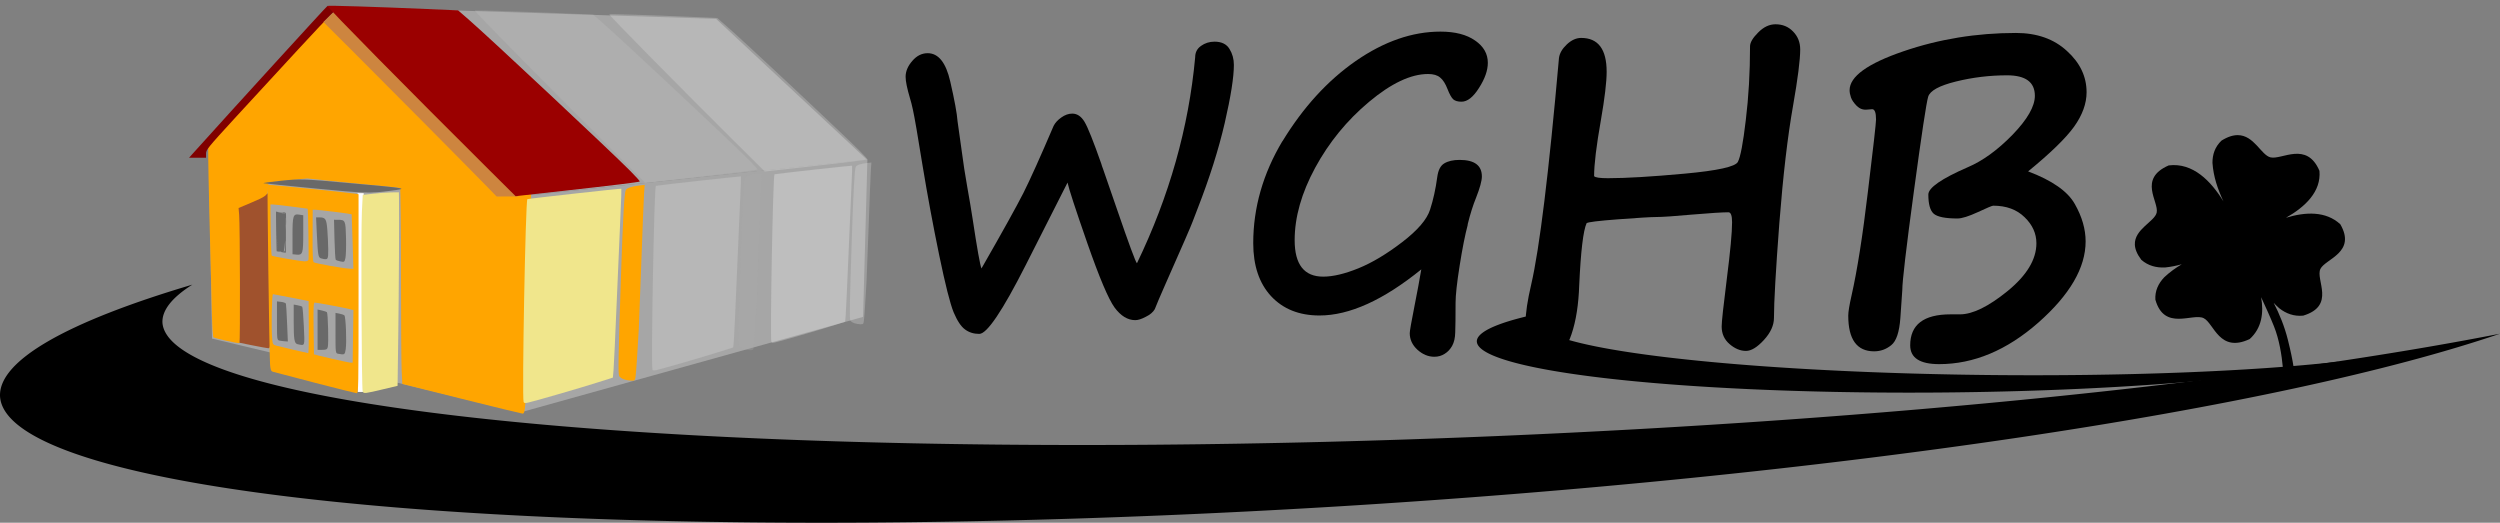 <?xml version="1.0" encoding="UTF-8" standalone="no"?>
<svg
   xmlns:dc="http://purl.org/dc/elements/1.1/"
   xmlns:cc="http://creativecommons.org/ns#"
   xmlns:rdf="http://www.w3.org/1999/02/22-rdf-syntax-ns#"
   xmlns:svg="http://www.w3.org/2000/svg"
   xmlns="http://www.w3.org/2000/svg"
   viewBox="0 0 550 115"
   id="svg2"
   version="1.1">
  <rect x="0" y="0" width="550" height="115" fill="#808080" stroke="none"/>
  <title
     id="title4188">WGHB</title>
  <defs
     id="defs4" />
  <path
     id="path4221"
     d=""
     style="opacity:1;fill:#d7f4ee;fill-opacity:1;fill-rule:evenodd" />
  <path
     id="path4239"
     d=""
     style="opacity:1;fill:#d7f4ee;fill-opacity:1;fill-rule:evenodd" />
  <g
     id="flowRoot5208-0"
     style="font-style:normal;font-weight:normal;font-size:40px;line-height:125%;font-family:sans-serif;letter-spacing:0px;word-spacing:0px;fill:#000000;fill-opacity:1;stroke:none;stroke-width:1px;stroke-linecap:butt;stroke-linejoin:miter;stroke-opacity:1"
     transform="matrix(1.853,0,0,1.977,-305.813,-380.027)" />
  <path
     style="opacity:1;fill:#000000;fill-opacity:1;fill-rule:evenodd;stroke:none;stroke-width:0.2;stroke-miterlimit:4;stroke-dasharray:none;stroke-opacity:1"
     d="M 42.313,62.622 A 41.92,291.598 86.543 0 0 0.006,87.203 41.92,291.598 86.543 0 0 293.667,111.452 41.92,291.598 86.543 0 0 550,73.414 37.252,290.783 87.622 0 1 329.483,95.925 37.252,290.783 87.622 0 1 35.742,71.053 a 37.252,290.783 87.622 0 1 6.571,-8.431 z"
     id="path11599-5" />
  <rect
     style="opacity:1;fill:#ffffff;fill-opacity:1;fill-rule:evenodd;stroke:none;stroke-width:0.2;stroke-miterlimit:4;stroke-dasharray:none;stroke-opacity:1"
     id="rect4960-8"
     width="1.336"
     height="43.731"
     x="78.67"
     y="42.497" />
  <g
     id="g4955-0"
     style="fill:#ffffff;opacity:0.3"
     transform="matrix(0.935,0,0,0.935,-71.674,-346.447)">
    <path
       id="rect4913-4"
       d="m 153.543,372.024 91.595,2.941 35.534,33.156 -82.799,8.676 z"
       style="opacity:1;fill:#ffffff;fill-opacity:1;fill-rule:evenodd;stroke:none;stroke-width:0.2;stroke-miterlimit:4;stroke-dasharray:none;stroke-opacity:1" />
    <path
       id="rect4913-9-6"
       d="m 125.781,405.435 74.874,11.552 -0.833,50.66 -73.283,-17.439 z"
       style="opacity:1;fill:#ffffff;fill-opacity:1;fill-rule:evenodd;stroke:none;stroke-width:0.2;stroke-miterlimit:4;stroke-dasharray:none;stroke-opacity:1" />
    <path
       id="rect4913-9-8-9"
       d="m 199.765,416.64 80.993,-8.639 -1.021,37.092 -80.115,22.334 z"
       style="opacity:1;fill:#ffffff;fill-opacity:1;fill-rule:evenodd;stroke:none;stroke-width:0.2;stroke-miterlimit:4;stroke-dasharray:none;stroke-opacity:1" />
  </g>
  <path
     style="opacity:1;fill:#000000;fill-opacity:1;fill-rule:evenodd;stroke:none;stroke-width:0.2;stroke-miterlimit:4;stroke-dasharray:none;stroke-opacity:1"
     d="m 341.539,68.396 a 12.005,101.264 89.583 0 0 -16.599,6.365 12.005,101.264 89.583 0 0 98.525,11.614 12.005,101.264 89.583 0 0 91.079,-6.813 100.607,10.708 0.509 0 1 -77.476,2.937 100.607,10.708 0.509 0 1 -98.5,-11.794 100.607,10.708 0.509 0 1 2.971,-2.309 z"
     id="path11599-4-8" />
  <path
     style="opacity:1;fill:#a0522d;fill-opacity:1;fill-rule:evenodd;stroke:none;stroke-width:0.2;stroke-miterlimit:4;stroke-dasharray:none;stroke-opacity:1"
     d="M 55.448,75.963 52.342,75.336 52.181,67.754 C 52.092,63.584 51.971,56.816 51.911,52.714 L 51.801,45.257 55.136,44.031 c 1.834,-0.674 3.476,-1.326 3.648,-1.448 0.234,-0.166 0.297,0.253 0.247,1.659 -0.043,1.214 0.017,1.718 0.168,1.42 0.135,-0.266 0.204,3.671 0.164,9.327 -0.04,5.691 0.016,8.872 0.135,7.6 0.17,-1.824 0.188,-1.618 0.104,1.246 -0.055,1.888 -0.101,5.541 -0.101,8.118 0,4.317 -0.037,4.682 -0.473,4.66 -0.26,-0.013 -1.871,-0.306 -3.579,-0.651 z"
     id="path11079-0-7" />
  <path
     style="opacity:0.3;fill:#dcdcdc;fill-opacity:1;fill-rule:evenodd;stroke-width:0.1;stroke-miterlimit:4;stroke-dasharray:none"
     d="M 163.562,33.084 C 149.089,18.712 133.889,3.296 134.041,3.145 c 0.106,-0.106 8.799,0.165 17.884,0.557 l 5.862,0.253 2.063,1.794 c 3.828,3.33 25.508,23.643 29.254,27.41 0.995,1 1.769,1.858 1.721,1.907 -0.116,0.116 -5.146,0.733 -13.713,1.684 -3.821,0.424 -7.378,0.82 -7.904,0.881 l -0.956,0.11 -4.689,-4.657 z"
     id="path4173-7-4-5-0" />
  <path
     style="opacity:0.3;fill:#f5f5f5;fill-opacity:1;fill-rule:evenodd;stroke:none;stroke-width:0.2;stroke-miterlimit:4;stroke-dasharray:none;stroke-opacity:1"
     d="m 169.703,75.215 c -0.32,-0.833 0.341,-36.554 0.682,-36.87 0.094,-0.087 17.002,-1.965 17.085,-1.898 0.036,0.03 -0.029,2.051 -0.146,4.491 -0.117,2.441 -0.424,9.533 -0.682,15.761 -0.259,6.228 -0.524,11.944 -0.591,12.704 l -0.121,1.381 -2.977,0.946 c -3.056,0.971 -11.115,3.308 -12.415,3.6 -0.572,0.128 -0.751,0.104 -0.835,-0.115 z"
     id="path11087-5-6-8-84" />
  <path
     style="opacity:0.3;fill:#dcdcdc;fill-opacity:1;fill-rule:evenodd;stroke:none;stroke-width:0.2;stroke-miterlimit:4;stroke-dasharray:none;stroke-opacity:1"
     d="m 187.91,71.093 c -0.35,-0.127 -0.725,-0.389 -0.834,-0.583 -0.212,-0.379 -0.151,-3.762 0.338,-18.569 0.326,-9.881 0.6,-14.764 0.853,-15.236 0.21,-0.393 1.009,-0.667 2.432,-0.835 l 1.01,-0.12 -0.111,1.578 c -0.061,0.868 -0.279,6.331 -0.484,12.14 -0.205,5.809 -0.421,11.461 -0.48,12.56 -0.213,3.987 -0.481,7.913 -0.586,8.611 -0.103,0.679 -0.143,0.713 -0.806,0.699 -0.384,-0.007 -0.984,-0.118 -1.334,-0.245 z"
     id="path11089-3-0-3-99" />
  <path
     style="opacity:0.3;fill:#c0c0c0;fill-opacity:1;fill-rule:evenodd;stroke-width:0.1;stroke-miterlimit:4;stroke-dasharray:none"
     d="M 136.809,35.124 C 120.952,19.377 104.297,2.487 104.464,2.321 c 0.116,-0.116 9.641,0.181 19.595,0.611 l 6.423,0.277 2.26,1.966 c 4.195,3.648 27.948,25.904 32.053,30.032 1.09,1.096 1.938,2.036 1.885,2.089 -0.127,0.127 -5.638,0.804 -15.025,1.845 -4.187,0.464 -8.084,0.899 -8.66,0.965 l -1.048,0.121 -5.138,-5.102 z"
     id="path4173-7-4-53" />
  <path
     style="opacity:0.3;fill:#dcdcdc;fill-opacity:1;fill-rule:evenodd;stroke:none;stroke-width:0.2;stroke-miterlimit:4;stroke-dasharray:none;stroke-opacity:1"
     d="m 143.538,81.286 c -0.351,-0.913 0.373,-40.051 0.747,-40.397 0.102,-0.095 18.629,-2.153 18.719,-2.079 0.04,0.032 -0.032,2.247 -0.16,4.921 -0.128,2.674 -0.464,10.445 -0.747,17.268 -0.283,6.823 -0.574,13.087 -0.647,13.919 l -0.132,1.513 -3.262,1.037 c -3.348,1.064 -12.178,3.624 -13.603,3.944 -0.627,0.141 -0.823,0.114 -0.915,-0.126 z"
     id="path11087-5-6-4" />
  <path
     style="opacity:0.3;fill:#a9a9a9;fill-opacity:1;fill-rule:evenodd;stroke:none;stroke-width:0.2;stroke-miterlimit:4;stroke-dasharray:none;stroke-opacity:1"
     d="m 163.487,76.77 c -0.383,-0.139 -0.794,-0.426 -0.913,-0.639 -0.233,-0.416 -0.165,-4.122 0.37,-20.345 0.357,-10.826 0.657,-16.176 0.934,-16.694 0.23,-0.43 1.105,-0.731 2.665,-0.915 l 1.107,-0.131 -0.121,1.729 c -0.067,0.951 -0.305,6.936 -0.53,13.301 -0.225,6.365 -0.461,12.557 -0.526,13.761 -0.234,4.368 -0.527,8.67 -0.643,9.435 -0.113,0.743 -0.156,0.781 -0.883,0.766 -0.42,-0.008 -1.078,-0.129 -1.461,-0.268 z"
     id="path11089-3-0-8" />
  <path
     style="opacity:1;fill:#ffa500;fill-opacity:1;fill-rule:evenodd;stroke:none;stroke-width:0.2;stroke-miterlimit:4;stroke-dasharray:none;stroke-opacity:1"
     d="M 101.56,87.733 88.514,84.476 88.366,81.584 C 88.285,79.993 88.218,70.33 88.218,60.109 88.217,49.777 88.128,41.472 88.016,41.403 87.905,41.334 87.101,41.217 86.23,41.142 85.358,41.067 80.807,40.613 76.117,40.134 l -8.528,-0.872 -4.073,0.403 c -2.24,0.222 -4.185,0.473 -4.321,0.557 -0.137,0.085 -0.249,0.658 -0.249,1.275 0,1.424 -0.288,1.662 -3.805,3.145 l -2.655,1.119 0.127,1.497 c 0.19,2.25 0.25,28.029 0.066,28.215 -0.149,0.151 -5.25,-0.983 -5.717,-1.271 -0.116,-0.072 -0.269,-2.252 -0.338,-4.844 -0.437,-16.244 -0.808,-32.071 -0.811,-34.578 l -0.003,-2.921 8.104,-8.824 C 62.275,13.931 65.603,10.346 69.238,6.525 l 2.109,-2.217 2.846,2.74 c 1.565,1.507 3.568,3.476 4.45,4.376 21.526,21.956 27.69,28.276 29.644,30.394 l 1.249,1.354 2.42,-0.137 c 1.331,-0.076 2.979,-0.208 3.661,-0.296 l 1.241,-0.159 -0.149,3.202 c -0.082,1.761 -0.199,5.793 -0.26,8.96 -0.66,34.311 -0.74,36.281 -1.47,36.26 -0.206,-0.006 -6.244,-1.477 -13.42,-3.268 z"
     id="path11063-8-8" />
  <path
     style="opacity:1;fill:#ffa500;fill-opacity:1;fill-rule:evenodd;stroke:none;stroke-width:0.2;stroke-miterlimit:4;stroke-dasharray:none;stroke-opacity:1"
     d="M 69.312,84.22 C 64.503,82.974 60.338,81.882 60.055,81.792 59.621,81.654 59.521,81.404 59.413,80.188 59.255,78.407 58.747,40.781 58.879,40.652 c 0.086,-0.084 16.543,1.585 18.999,1.928 l 1.004,0.14 0,21.901 c 0,20.711 -0.023,21.9 -0.414,21.883 -0.227,-0.01 -4.348,-1.037 -9.157,-2.283 z m 8.353,-10.215 0.082,-5.784 -0.909,-0.234 c -1.143,-0.295 -7.164,-1.42 -7.597,-1.42 -0.265,0 -0.309,1.008 -0.249,5.685 0.04,3.127 0.075,5.69 0.078,5.696 0.048,0.094 7.499,1.808 7.922,1.822 l 0.591,0.02 0.082,-5.784 0,9e-6 z m -9.73,-2.033 -0.041,-5.733 -3.781,-0.754 c -2.079,-0.414 -3.902,-0.758 -4.051,-0.765 -0.284,-0.012 -0.412,7.808 -0.164,10.021 0.119,1.061 0.157,1.108 1.105,1.359 1.053,0.278 6.549,1.558 6.813,1.586 0.087,0.01 0.14,-2.563 0.118,-5.716 z m 9.636,-18.806 c -0.092,-3.286 -0.184,-5.996 -0.204,-6.023 -0.071,-0.09 -7.283,-0.997 -7.927,-0.997 l -0.646,0 -0.026,5.664 c -0.019,4.178 0.049,5.724 0.26,5.892 0.307,0.245 6.624,1.371 7.925,1.413 l 0.786,0.025 -0.167,-5.975 z m -9.706,3.995 c 0.105,-0.267 -0.076,-11.24 -0.185,-11.248 -0.012,-8.04e-4 -1.601,-0.21 -3.533,-0.464 -1.931,-0.254 -3.768,-0.462 -4.082,-0.462 l -0.571,0 0.065,5.55 c 0.036,3.052 0.133,5.616 0.216,5.698 0.183,0.18 6.163,1.223 7.208,1.258 0.467,0.016 0.794,-0.107 0.882,-0.331 z"
     id="path11077-8-3" />
  <path
     style="opacity:1;fill:#800000;fill-opacity:1;fill-rule:evenodd;stroke:none;stroke-width:0.2;stroke-miterlimit:4;stroke-dasharray:none;stroke-opacity:1"
     d="M 42.468,33.727 C 51.179,24.041 71.912,1.314 72.039,1.314 c 0.094,0 0.449,0.291 0.789,0.646 l 0.619,0.646 -0.835,0.794 C 71.659,4.304 61.701,15.044 51.944,25.687 c -6.309,6.883 -6.615,7.258 -6.615,8.118 l 0,0.901 -1.871,0 -1.871,0 0.88,-0.979 z"
     id="path11083-3-9" />
  <path
     style="opacity:1;fill:#cd853f;fill-opacity:1;fill-rule:evenodd;stroke:none;stroke-width:0.2;stroke-miterlimit:4;stroke-dasharray:none;stroke-opacity:1"
     d="M 107.544,41.462 C 104.588,38.406 83.777,17.425 77.325,10.998 L 71.144,4.841 72.254,3.761 73.364,2.681 93.712,22.954 114.06,43.227 l -2.405,0 -2.405,0 -1.706,-1.765 z"
     id="path11085-2-6" />
  <path
     style="opacity:1;fill:#f0e68c;fill-opacity:1;fill-rule:evenodd;stroke:none;stroke-width:0.2;stroke-miterlimit:4;stroke-dasharray:none;stroke-opacity:1"
     d="m 115.197,88.432 c -0.387,-1.008 0.412,-44.235 0.825,-44.618 0.113,-0.105 20.575,-2.378 20.675,-2.297 0.044,0.036 -0.036,2.482 -0.177,5.435 -0.141,2.954 -0.513,11.536 -0.825,19.073 -0.313,7.536 -0.635,14.454 -0.715,15.373 l -0.146,1.671 -3.603,1.145 c -3.698,1.175 -13.45,4.003 -15.024,4.356 -0.692,0.155 -0.909,0.126 -1.01,-0.139 z"
     id="path11087-5-1" />
  <path
     style="opacity:1;fill:#ffa500;fill-opacity:1;fill-rule:evenodd;stroke:none;stroke-width:0.2;stroke-miterlimit:4;stroke-dasharray:none;stroke-opacity:1"
     d="m 137.23,83.444 c -0.423,-0.153 -0.877,-0.471 -1.009,-0.705 -0.257,-0.459 -0.183,-4.553 0.409,-22.471 0.395,-11.957 0.726,-17.866 1.032,-18.438 0.254,-0.475 1.221,-0.807 2.943,-1.011 l 1.223,-0.145 -0.134,1.91 c -0.074,1.05 -0.337,7.661 -0.585,14.691 -0.248,7.03 -0.509,13.869 -0.58,15.199 -0.258,4.824 -0.582,9.576 -0.71,10.421 -0.125,0.821 -0.172,0.863 -0.975,0.846 -0.464,-0.01 -1.19,-0.143 -1.614,-0.296 z"
     id="path11089-3-9" />
  <path
     style="opacity:1;fill:#696969;fill-opacity:1;fill-rule:evenodd;stroke:none;stroke-width:0.2;stroke-miterlimit:4;stroke-dasharray:none;stroke-opacity:1"
     d="m 68.9,41.421 c -5.684,-0.552 -10.583,-1.05 -10.885,-1.108 -0.302,-0.058 1.417,-0.306 3.822,-0.552 4.268,-0.435 4.615,-0.424 14.65,0.48 13.611,1.227 13.512,1.209 9.384,1.736 -4.644,0.593 -5.378,0.569 -16.972,-0.556 z"
     id="path11091-6-7" />
  <path
     style="opacity:1;fill:#f0e68c;fill-opacity:1;fill-rule:evenodd;stroke:none;stroke-width:0.2;stroke-miterlimit:4;stroke-dasharray:none;stroke-opacity:1"
     d="M 79.795,86.138 C 79.541,85.572 79.39,50.978 79.622,46.451 l 0.183,-3.57 2.305,-0.268 c 1.268,-0.147 3.057,-0.277 3.976,-0.288 l 1.671,-0.02 0.022,1.785 c 0.058,4.612 -0.022,19.223 -0.16,29.464 l -0.153,11.328 -2.908,0.693 c -4.357,1.038 -4.539,1.06 -4.762,0.563 z"
     id="path11093-3-6" />
  <path
     style="opacity:1;fill:#696969;fill-opacity:1;fill-rule:evenodd;stroke-width:0.1;stroke-miterlimit:4;stroke-dasharray:none"
     d="m 61.525,74.941 c -0.584,-0.112 -0.591,-0.165 -0.591,-4.375 l 0,-4.261 0.94,0.11 c 0.517,0.06 0.98,0.243 1.03,0.407 0.05,0.163 0.165,2.099 0.256,4.301 l 0.166,4.004 -0.604,-0.036 c -0.332,-0.02 -0.87,-0.087 -1.196,-0.15 z"
     id="path4197-2-9" />
  <path
     style="opacity:1;fill:#696969;fill-opacity:1;fill-rule:evenodd;stroke-width:0.1;stroke-miterlimit:4;stroke-dasharray:none"
     d="m 65.203,56.015 -0.854,-0.087 0,-4.002 c 0,-4.522 0.129,-4.924 1.511,-4.704 l 0.854,0.136 0,3.989 c 0,4.448 -0.117,4.81 -1.511,4.668 z"
     id="path4201-0-4" />
  <path
     style="opacity:1;fill:#696969;fill-opacity:1;fill-rule:evenodd;stroke-width:0.1;stroke-miterlimit:4;stroke-dasharray:none"
     d="m 70.615,56.835 c -0.592,-0.157 -0.682,-0.67 -0.896,-5.14 l -0.185,-3.872 0.758,0.005 c 1.319,0.007 1.522,0.323 1.717,2.674 0.1,1.198 0.191,3.153 0.202,4.345 0.023,2.329 -0.037,2.403 -1.596,1.99 z"
     id="path4203-3-8" />
  <path
     style="opacity:1;fill:#696969;fill-opacity:1;fill-rule:evenodd;stroke-width:0.1;stroke-miterlimit:4;stroke-dasharray:none"
     d="m 74.912,57.515 c -0.477,-0.099 -0.946,-0.259 -1.043,-0.356 -0.097,-0.097 -0.223,-2.119 -0.28,-4.494 l -0.104,-4.318 0.885,0.005 c 1.603,0.007 1.665,0.147 1.756,3.99 0.045,1.919 -0.014,3.908 -0.131,4.421 -0.204,0.89 -0.254,0.924 -1.081,0.752 z"
     id="path4205-1-1" />
  <path
     style="opacity:1;fill:#696969;fill-opacity:1;fill-rule:evenodd;stroke-width:0.1;stroke-miterlimit:4;stroke-dasharray:none"
     d="m 69.867,72.529 0,-4.435 0.94,0.212 c 0.517,0.117 1.02,0.291 1.117,0.387 0.231,0.23 0.397,6.829 0.193,7.643 -0.133,0.531 -0.32,0.628 -1.204,0.628 l -1.046,0 0,-4.435 z"
     id="path4207-1-7" />
  <path
     style="opacity:1;fill:#696969;fill-opacity:1;fill-rule:evenodd;stroke-width:0.1;stroke-miterlimit:4;stroke-dasharray:none"
     d="m 74.4,77.829 c -0.585,-0.113 -0.591,-0.158 -0.591,-4.552 l 0,-4.438 0.854,0.159 c 0.47,0.088 0.964,0.26 1.1,0.383 0.313,0.285 0.534,5.848 0.296,7.434 -0.187,1.243 -0.253,1.284 -1.658,1.013 z"
     id="path4209-8-2" />
  <path
     style="opacity:1;fill:#696969;fill-opacity:1;fill-rule:evenodd;stroke-width:0.1;stroke-miterlimit:4;stroke-dasharray:none"
     d="M 65.496,75.733 C 64.747,75.586 64.612,74.79 64.612,70.506 l 0,-3.505 0.854,0.159 c 0.47,0.088 0.93,0.232 1.023,0.322 0.093,0.089 0.253,2.023 0.356,4.297 0.205,4.544 0.297,4.276 -1.349,3.954 z"
     id="path4211-3-56" />
  <path
     style="opacity:1;fill:#696969;fill-opacity:1;fill-rule:evenodd;stroke-width:0.1;stroke-miterlimit:4;stroke-dasharray:none"
     d="m 62.373,55.541 c -0.179,-0.034 -0.363,-0.063 -0.409,-0.065 -0.046,-9.35e-4 -0.074,-0.021 -0.061,-0.041 0.013,-0.021 -0.079,-0.059 -0.204,-0.084 -0.125,-0.026 -0.217,-0.029 -0.204,-0.008 0.032,0.051 -0.057,0.048 -0.365,-0.014 l -0.26,-0.052 -0.026,-0.377 c -0.032,-0.457 -0.121,-5.86 -0.121,-7.304 l 3.74e-4,-1.033 0.137,0 c 0.075,0 0.15,0.022 0.166,0.048 0.017,0.027 0.072,0.035 0.125,0.018 0.058,-0.018 0.084,-0.012 0.066,0.016 -0.038,0.061 0.173,0.112 0.315,0.076 0.062,-0.016 0.273,0.006 0.469,0.045 0.426,0.088 0.469,0.088 0.254,5.6e-5 -0.16,-0.066 -0.158,-0.066 0.151,-0.045 0.472,0.033 0.48,0.041 0.516,0.541 0.017,0.235 0.026,0.909 0.022,1.499 -0.006,0.651 -0.019,0.926 -0.035,0.701 -0.015,-0.204 -0.018,1.041 -0.008,2.767 0.01,1.726 0.006,3.193 -0.013,3.26 -0.035,0.139 -0.051,0.14 -0.517,0.052 z m 0.173,-0.22 c 0.14,-0.108 0.179,-0.419 0.196,-1.543 0.01,-0.613 0.007,-1.009 -0.002,-0.882 -0.119,1.46 -0.205,2.1 -0.322,2.402 -0.037,0.095 0.022,0.106 0.129,0.023 z m -1.42,-0.789 c -0.013,-0.032 -0.023,-0.006 -0.023,0.058 0,0.064 0.011,0.09 0.023,0.058 0.013,-0.032 0.013,-0.084 0,-0.116 z m -0.044,-0.371 c -0.011,-0.057 -0.02,-0.011 -0.02,0.104 0,0.115 0.01,0.162 0.02,0.104 0.011,-0.057 0.011,-0.151 0,-0.209 z m -0.046,-0.418 c -0.011,-0.057 -0.02,-0.011 -0.02,0.104 0,0.115 0.01,0.162 0.02,0.104 0.011,-0.057 0.011,-0.151 0,-0.209 z m -0.046,-0.487 c -0.011,-0.071 -0.02,-0.024 -0.02,0.104 -3.37e-4,0.128 0.008,0.185 0.019,0.128 0.011,-0.057 0.011,-0.161 5.14e-4,-0.232 z m -0.047,-0.534 c -0.011,-0.058 -0.021,-0.021 -0.021,0.081 -5.05e-4,0.102 0.008,0.149 0.02,0.105 0.012,-0.044 0.012,-0.128 8.04e-4,-0.186 z m -0.047,-0.812 c -0.012,-0.045 -0.022,-0.019 -0.023,0.057 -8.05e-4,0.077 0.01,0.114 0.021,0.082 0.013,-0.032 0.014,-0.094 9.36e-4,-0.139 z m 1.923,-3.888 c -0.029,-0.349 -0.038,-0.097 -0.038,1.021 l 5.23e-4,1.485 0.038,-1.021 c 0.021,-0.562 0.02,-1.23 -5.24e-4,-1.485 z m -0.098,-1.041 c 0,-0.024 -0.024,-0.059 -0.054,-0.077 -0.033,-0.021 -0.041,-0.013 -0.021,0.021 0.043,0.07 0.061,0.072 -0.558,-0.067 -0.295,-0.066 -0.548,-0.108 -0.563,-0.093 -0.015,0.015 9.35e-4,0.029 0.038,0.03 0.036,9.34e-4 0.275,0.052 0.53,0.113 0.522,0.124 0.627,0.136 0.627,0.073 z"
     id="path4245-7-92" />
  <path
     style="opacity:1;fill:#9b0000;fill-opacity:1;fill-rule:evenodd;stroke-width:0.1;stroke-miterlimit:4;stroke-dasharray:none"
     d="M 107.765,37.529 C 90.251,20.137 71.857,1.482 72.04,1.299 c 0.128,-0.128 10.649,0.2 21.642,0.674 l 7.094,0.306 2.496,2.171 c 4.633,4.03 30.869,28.611 35.402,33.17 1.204,1.211 2.141,2.249 2.082,2.307 -0.14,0.14 -6.227,0.888 -16.595,2.038 -4.624,0.513 -8.929,0.993 -9.565,1.066 l -1.157,0.134 -5.674,-5.635 z"
     id="path4173-7-3" />
  <g
     transform="matrix(1.063,0,0,1.138,335.08,5.023)"
     style="font-style:normal;font-variant:normal;font-weight:bold;font-stretch:normal;font-size:81.796px;line-height:125%;font-family:'Segoe Print';-inkscape-font-specification:'Segoe Print Bold';letter-spacing:0px;word-spacing:0px;fill:#000000;fill-opacity:1;stroke:none;stroke-width:1px;stroke-linecap:butt;stroke-linejoin:miter;stroke-opacity:1"
     id="flowRoot11747-1-1">
    <path
       d="m 13.139,38.742 q -1.038,2.157 -1.518,11.902 -0.2,5.711 -1.598,9.546 -1.358,3.834 -3.595,3.834 -2.516,0 -4.234,-1.598 -1.677,-1.558 -1.677,-4.553 0,-2.636 1.158,-7.269 Q 4.272,40.14 7.427,6.791 7.627,5.433 9.025,4.195 10.463,2.917 12.021,2.917 q 5.272,0 5.272,6.55 0,2.956 -1.198,9.386 -1.398,7.389 -1.398,10.784 0.32,0.399 2.876,0.399 5.592,0 15.856,-0.879 10.264,-0.879 11.023,-2.277 0.799,-1.398 1.638,-8.068 0.879,-6.71 0.879,-14.258 0,-1.118 1.677,-2.676 1.677,-1.598 3.595,-1.598 2.197,0 3.634,1.398 1.478,1.398 1.478,3.475 0,2.995 -1.478,10.864 -1.677,8.827 -2.836,22.646 -1.118,13.819 -1.118,18.372 0,2.157 -2.077,4.274 -2.077,2.117 -3.714,2.117 -1.757,0 -3.395,-1.318 -1.638,-1.318 -1.638,-3.395 0,-1.358 1.078,-9.306 1.078,-7.908 1.078,-10.864 0,-1.917 -0.759,-1.917 -1.877,0 -7.429,0.439 -5.592,0.479 -7.628,0.479 -1.478,0 -7.748,0.439 -6.231,0.439 -6.55,0.759 z"
       style="fill:#000000"
       id="path5371" />
    <path
       d="m 104.52,28.717 q 7.469,2.636 9.665,6.31 2.237,3.674 2.237,7.229 0,7.628 -9.785,15.696 -9.785,8.028 -20.529,8.028 -5.991,0 -5.991,-3.634 0,-5.991 8.347,-5.991 l 1.957,0 q 3.914,0 9.865,-4.513 5.951,-4.553 5.951,-9.226 0,-2.836 -2.436,-5.032 -2.436,-2.237 -6.51,-2.237 -0.32,0 -3.155,1.238 -2.876,1.238 -4.234,1.238 -3.754,0 -4.913,-0.919 -1.118,-0.919 -1.118,-3.714 0,-1.957 8.148,-5.272 4.633,-1.837 9.266,-6.27 4.633,-4.473 4.633,-7.549 0,-3.954 -5.751,-3.954 -5.392,0 -10.584,1.198 -5.192,1.198 -5.751,2.956 -0.559,1.757 -2.956,18.292 -2.396,16.535 -2.396,19.091 l -0.399,5.392 q -0.32,4.074 -1.877,5.232 -1.558,1.198 -3.555,1.198 -5.352,0 -5.352,-6.91 0,-1.078 0.679,-3.874 1.757,-7.229 3.395,-20.129 1.677,-12.9 1.677,-13.899 0,-1.997 -0.799,-1.997 l -1.078,0.08 q -1.198,0.12 -2.117,-0.719 -0.919,-0.879 -1.198,-1.638 -0.28,-0.759 -0.28,-1.398 0,-3.954 11.103,-7.509 11.103,-3.555 23.325,-3.555 6.51,0 10.544,3.475 4.074,3.435 4.074,7.988 0,3.275 -2.596,6.67 -2.596,3.355 -9.506,8.627 z"
       style="fill:#000000"
       id="path5373" />
  </g>
  <g
     transform="matrix(0.935,0,0,1.024,199.234,6.956)"
     style="font-style:normal;font-variant:normal;font-weight:bold;font-stretch:normal;font-size:81.796px;line-height:125%;font-family:'Segoe Print';-inkscape-font-specification:'Segoe Print Bold';letter-spacing:0px;word-spacing:0px;fill:#000000;fill-opacity:1;stroke:none;stroke-width:3.3;stroke-linecap:butt;stroke-linejoin:miter;stroke-miterlimit:4;stroke-dasharray:none;stroke-opacity:1"
     id="flowRoot11747-7-9">
    <path
       d="m 58.63,59.631 q -0.599,0.959 -2.117,1.638 -1.478,0.719 -2.476,0.719 -2.676,0 -4.873,-2.716 Q 47.007,56.555 42.774,45.492 38.54,34.389 38.101,32.432 l -9.865,17.773 q -8.188,14.738 -10.903,14.738 -1.957,0 -3.355,-0.959 -1.398,-0.919 -2.676,-3.674 -1.238,-2.756 -3.395,-12.261 Q 5.75,38.503 3.993,28.797 2.275,19.052 1.716,16.776 1.357,15.258 1.037,14.339 -0.001,11.144 -0.001,9.706 q 0,-1.757 1.558,-3.395 1.558,-1.677 3.634,-1.677 3.794,0 5.312,6.071 1.518,6.031 1.717,8.547 l 1.038,6.75 q 0.479,3.395 1.238,7.309 0.799,4.074 1.278,6.949 1.598,9.625 2.077,10.624 7.469,-11.902 9.865,-16.215 2.396,-4.353 7.109,-14.418 0.559,-0.998 1.797,-1.797 1.278,-0.839 2.596,-0.839 1.717,0 2.876,1.757 1.158,1.757 3.954,9.026 0.12,0.439 0.399,1.078 l 3.235,8.547 q 4.313,11.463 4.753,11.742 11.423,-21.607 13.699,-44.253 0,-1.558 1.358,-2.436 1.398,-0.919 3.195,-0.919 2.476,0 3.515,1.558 1.038,1.518 1.038,3.435 0,3.954 -2.157,12.501 -2.157,8.507 -6.39,18.412 l -1.158,2.756 q -0.439,1.158 -6.43,13.5 -1.837,3.794 -2.476,5.312 z"
       style="fill:#000000;fill-opacity:1;stroke:none;stroke-width:3.3;stroke-miterlimit:4;stroke-dasharray:none;stroke-opacity:1"
       id="path5376" />
    <path
       d="m 132.238,41.458 0.04,0 q -0.959,3.275 -1.917,8.827 -0.959,5.512 -0.959,7.988 0,4.593 -0.08,6.35 -0.04,1.757 -0.719,2.876 -0.679,1.118 -1.757,1.717 -1.078,0.639 -2.436,0.639 -2.157,0 -3.994,-1.518 -1.797,-1.518 -1.797,-3.555 0,-0.679 1.118,-5.831 0.998,-4.593 1.598,-7.868 -13.38,9.905 -23.964,9.905 -7.149,0 -11.383,-4.154 -4.194,-4.154 -4.194,-11.383 0,-11.423 6.87,-21.927 l 0,0.04 q 7.309,-10.943 17.254,-17.254 9.985,-6.31 19.93,-6.31 5.152,0 8.148,1.917 2.995,1.877 2.995,4.793 0,2.436 -2.077,5.392 -2.037,2.956 -4.114,2.956 -1.318,0 -1.957,-0.519 -0.639,-0.559 -1.318,-2.157 -0.759,-1.797 -1.757,-2.516 -0.959,-0.759 -2.836,-0.759 -6.071,0 -13.899,5.991 -7.788,5.951 -12.661,14.139 -4.833,8.148 -4.833,15.576 0,7.828 6.71,7.828 3.475,0 8.307,-1.797 4.833,-1.797 10.304,-5.631 5.472,-3.834 6.55,-6.989 1.118,-3.155 1.677,-6.949 0.32,-2.237 1.638,-2.956 1.358,-0.759 3.634,-0.759 5.232,0 5.232,3.555 0,1.398 -1.358,4.553 -1.078,2.396 -1.997,5.791 z"
       style="fill:#000000;fill-opacity:1;stroke:none;stroke-width:3.3;stroke-miterlimit:4;stroke-dasharray:none;stroke-opacity:1"
       id="path5378" />
  </g>
  <g
     id="g12116-4"
     transform="matrix(-0.228,0,0,0.217,515.899,29.728)"
     style="fill:#000000;fill-opacity:1">
    <path
       id="path12118-0"
       d="M 103.5,0 C 87.699,0.036 80.91,20.301 71.866,22.543 60.902,25.255 36.924,5.863 24.644,36.217 22.846,57.266 38.46,72.774 56.952,83.774 38.161,77.754 18.54,76.83 4.546,90.326 c -15.822,28.672 14.36,35.063 19.163,45.284 5.074,10.79 -15.112,37.314 16.621,47.389 8.862,0.935 16.507,-2.053 23.075,-7.456 1.908,-1.772 3.689,-3.59 5.383,-5.456 -5.351,10.885 -10.362,23.515 -13.675,37.425 -10.999,46.187 -5.184,48.591 -5.184,48.591 l 9.092,1.375 c 0,0 -0.7,-36.808 9.468,-63.51 3.585,-9.421 8.116,-19.877 12.437,-29.665 -2.649,15.838 -0.694,31.321 11.036,42.441 29.347,14.521 34.383,-15.917 44.38,-21.168 10.554,-5.55 37.973,13.419 46.62,-18.728 0.539,-8.9 -2.837,-16.392 -8.528,-22.71 -5.319,-5.241 -10.968,-9.51 -16.925,-13.21 5.126,1.5 10.409,2.618 16.022,3.245 8.49,0.433 16.412,-1.699 22.975,-7.729 4.265,-5.899 6.068,-10.926 6.255,-15.346 C 203.43,95.306 183.526,87.625 181.692,78.491 179.466,67.417 199.893,44.322 170.118,30.699 146.766,27.648 129.376,46.527 117.315,67.151 122.745,54.824 126.941,42.357 127.881,28.16 127.933,19.658 125.466,11.841 119.154,5.549 113.067,1.552 107.926,-0.011 103.5,0 l 0,0 z m 0,0"
       style="fill:#000000;fill-opacity:1" />
  </g>
</svg>
